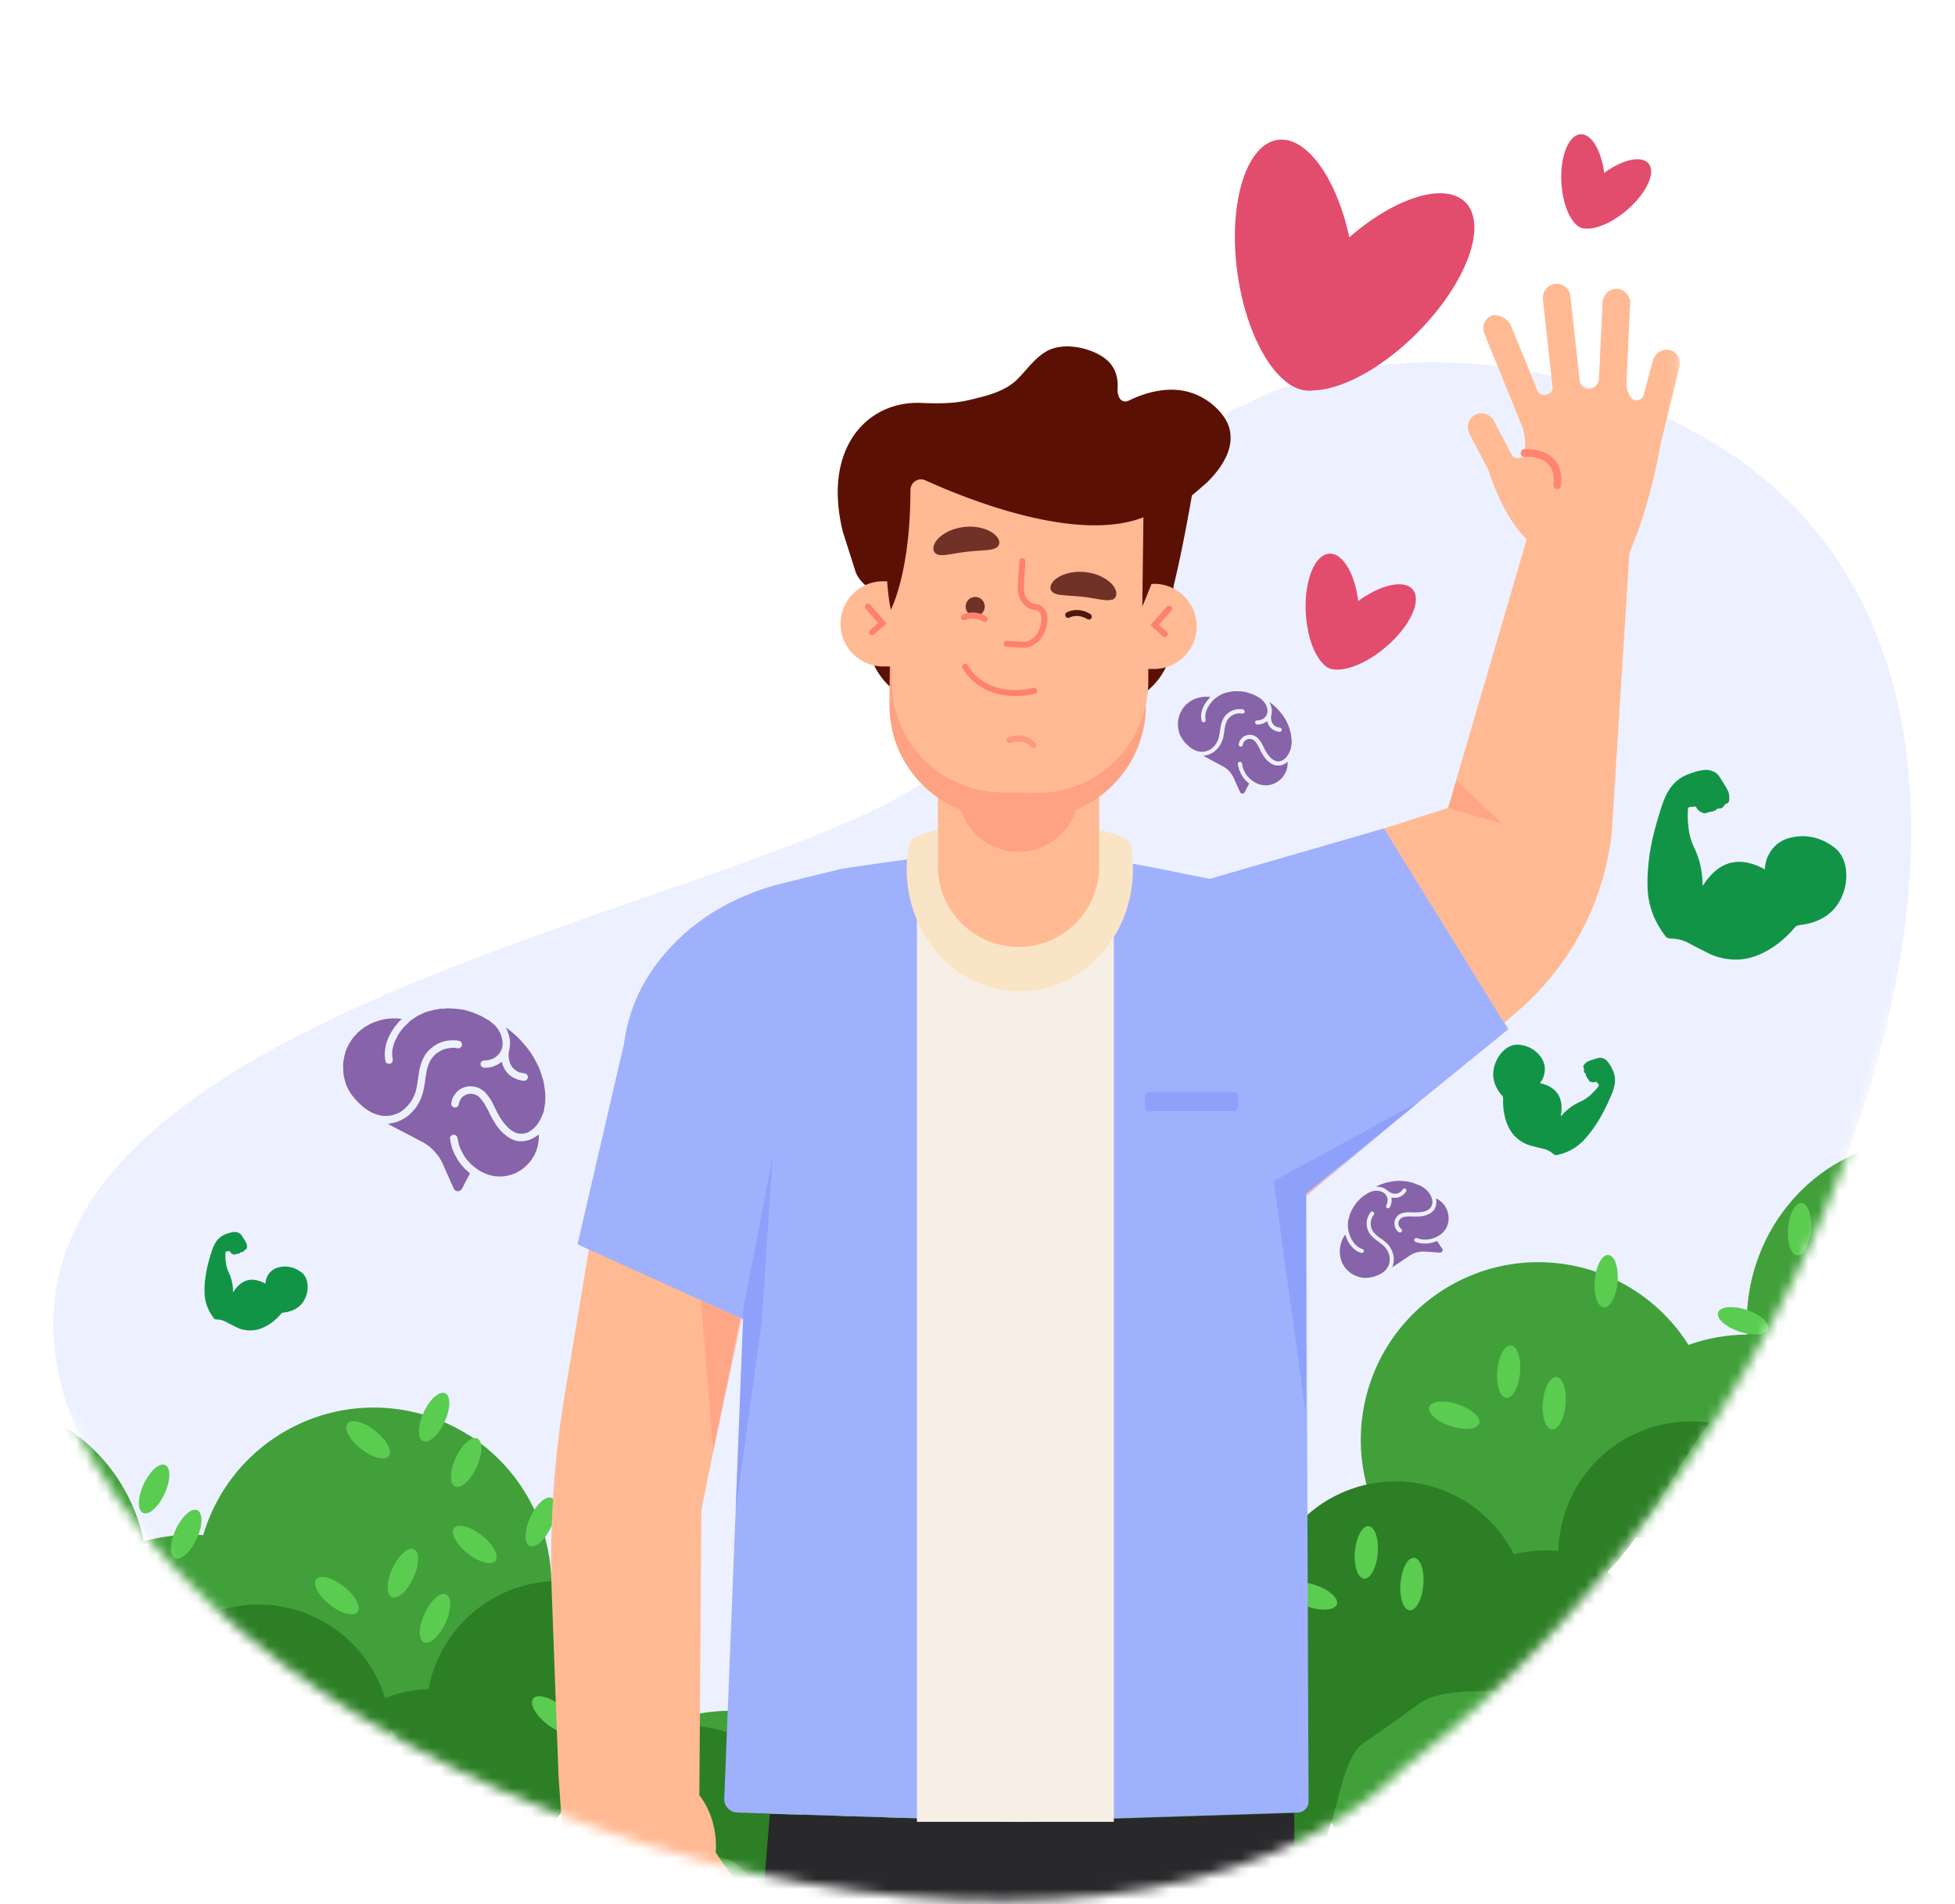 <svg fill="none" xmlns="http://www.w3.org/2000/svg" viewBox="0 0 193 188">
  <mask id="9kaChjq3r4yaa" style="mask-type:luminance" maskUnits="userSpaceOnUse" x="0" y="0" width="193" height="188">
    <path d="M192.15 81.19l-4.59-61L131.25 0 21.46 52.94.43 131.52l6.77 8.91c19.6 41.12 102.69 63.07 131.65 33.9 20.73-15.73 38.69-42.49 46.15-68.35l7.15-24.79z" fill="#fff"/>
  </mask>
  <g mask="url(#9kaChjq3r4yaa)">
    <path d="M123.31 39.78c-8.57 2.69-24.43 25.72-31.29 36.9C72.13 90.83-8.21 100.61 7.21 140.43c19.6 41.12 102.69 63.07 131.65 33.9 40.6-30.81 70.61-103.97 31.76-129.68-20.72-13.29-40.17-8.79-47.31-4.87z" fill="#EDF1FF"/>
    <path d="M56.91 177.8c3.84 1.43 6.17 7.9 10.07 9.12 6.99 2.18 15.61-1.12 22.7.37.15-2.98-.46-6.03-1.93-8.88-3.89-7.54-12.49-11.07-20.35-8.85-1.11.31-2.21.74-3.27 1.29-3.15 1.62-5.6 4.07-7.22 6.94v.01z" fill="#41A03A"/>
    <path d="M36.17 168.87c.1.05.19.1.29.14 2.49 1.22 5.01 2.4 7.55 3.52 4.24 1.89 8.55 3.64 12.9 5.26 3.84 1.43 7.72 2.76 11.62 3.98 1.07-3.94.78-8.26-1.13-12.21-.07-.14-.13-.28-.21-.42-2.7-5.24-7.67-8.54-13.09-9.32-3.49-.51-7.16.03-10.53 1.77a17.402 17.402 0 00-7.13 6.77c-.1.16-.19.33-.28.5l.01.01z" fill="#41A03A"/>
    <path d="M52.77 149.06c.41.89.75 1.8 1.02 2.71.4 1.43.61 2.89.64 4.33a17.3 17.3 0 01-.31 3.73c-.64 3.28-2.2 6.36-4.56 8.8-1.3 1.38-2.85 2.55-4.63 3.47-.3.15-.6.3-.91.43-.56-.25-1.11-.5-1.65-.76-1.31-.58-2.76 5.72-4.03 5.1-.68-.31-1.19-7.54-1.86-7.87l-.3-.15c-.11-.05-.22-.11-.32-.16-1.06-.52-1.92 4.97-2.96 4.43-1.17-.59-3.72-.28-4.88-.9-1.12-.61-1.03-8.15-2.14-8.78-2.18 4.41-.14-.08-.21-.11-.01 0-.02-.01-.03-.02-1.85-1.23-3.67-2.49-5.45-3.79.06-.03.14-.06.2-.08-.3-.2-.6-.42-.89-.63-.33-2.45-.12-4.92.56-7.24 1.31-4.44 4.36-8.36 8.8-10.65 4.14-2.13 8.73-2.46 12.88-1.27.72.2 1.44.47 2.12.77 1 .43 1.96.95 2.88 1.57.25.17.5.35.74.54 2.03 1.54 3.75 3.54 4.99 5.95.1.2.2.38.29.57l.01.01z" fill="#41A03A"/>
    <path d="M35.31 162.83c.69 1.81 1.06 3.67 1.14 5.52v.02c0 .22 0 .43.01.64l-.3-.15c-.11-.05-.22-.11-.32-.16-1.06-.52-2.11-1.05-3.15-1.59-1.17-.59-2.32-1.2-3.48-1.83-1.12-.61-2.24-1.21-3.34-1.83-.07-.03-.14-.08-.21-.11-.01 0-.02-.01-.03-.02-1.85-1.23-3.67-2.49-5.45-3.79.06-.03.14-.06.2-.08-.3-.2-3.4 1.92-3.69 1.7-1.67-1.18-.52-4.72-2.16-5.99-.91-.69-1.82-1.39-2.73-2.12.79-.34 1.59-.64 2.39-.86.97-.27 1.94-.46 2.92-.56.82-.08 1.65-.11 2.46-.08.17 0 .33.01.49.03 4.1.27 8.04 1.97 11.06 4.88.74.72 1.42 1.51 2.04 2.38.5.69.95 1.43 1.35 2.21.3.59.57 1.18.79 1.78l.01.01z" fill="#41A03A"/>
    <path d="M14.2 152.2c.2.99.32 1.98.34 2.97-.91-.69-1.82-1.39-2.73-2.12-.39-.3-.79-.63-1.18-.94-.51-.4-1.01-.81-1.51-1.22-.11-.09-.23-.18-.34-.27-.25-.14-4.68 3.68-4.93 3.48-.33-.26-8.32-7.98-8.54-8.26-4.24-3.55 3.57-3.77-.34-7.57 7.05-.83 14.19 2.7 17.63 9.38.76 1.47 1.29 3 1.6 4.54v.01z" fill="#41A03A"/>
    <path d="M71.59 183.48c2.96.78 5.48 7.65 8.47 8.27 5.35 1.1 11.18-4.22 16.55-3.64-.11-2.22-.79-4.44-2.09-6.45-3.44-5.31-10.08-7.3-15.75-5.07-.8.31-1.58.71-2.33 1.2a12.994 12.994 0 00-4.85 5.68v.01z" fill="#2D7F26"/>
    <path d="M55.55 178.39c.08.03.15.06.23.09 1.94.72 3.71 5.94 5.68 6.59 3.29 1.09 6.79-2.46 10.14-1.58 2.96.78 5.93 1.48 8.92 2.1.5-3-.03-6.19-1.74-8.98-.06-.1-.12-.2-.18-.29-2.39-3.69-6.32-5.77-10.4-5.96-2.63-.12-5.31.55-7.68 2.09a13.029 13.029 0 00-4.96 5.94h-.01z" fill="#2D7F26"/>
    <path d="M42.63 172.9c4.21 2.02 6.21 7.44 10.6 9.09.08.03 2.46-3.54 2.54-3.51 1.94.72 3.89 1.41 5.86 2.06.22-.12.43-.25.64-.39 3.5-2.27 5.56-5.93 5.91-9.79.26-2.82-.39-5.74-2.05-8.3-3.93-6.06-12.02-7.79-18.08-3.87-3.13 2.02-5.1 5.16-5.74 8.55-.38 2.02-.29 4.13.31 6.16h.01z" fill="#2D7F26"/>
    <path d="M35.26 169.11c1.1.6 2.2 1.19 3.32 1.77 1.34.69 1.04 4.93 2.4 5.59 4.21 2.02 10.17.28 14.57 1.93.08.03.15.06.23.09l-.06-.48c-.25-1.83-.9-3.64-1.97-5.29-2.59-4-6.99-6.11-11.42-5.96a13.01 13.01 0 00-7.06 2.37l-.01-.02z" fill="#2D7F26"/>
    <path d="M37.64 166.6a12.635 12.635 0 01.86 3.38c.04.22.06.46.06.69.01.07-1.47 6.84-1.47 6.91-1.12-.57-5.55-4.53-6.64-5.13-3.28-1.81-1.67-7.07-4.78-9.1-.01 0-3.5 2.86-3.52 2.85-1.85-1.23-.18-5.36-1.96-6.66.06-.03.14-.06.2-.08 5.15-2.2 11.19-.85 14.92 3.38.43.48.82 1 1.18 1.55.46.71.84 1.46 1.15 2.22v-.01z" fill="#2D7F26"/>
    <path d="M43.97 160.26c-.6 1.3-1.55 2.15-2.12 1.88-.57-.26-.54-1.53.07-2.84.6-1.3 1.55-2.15 2.12-1.88.57.26.54 1.53-.07 2.84zm-3.17-4.46c-.6 1.3-1.55 2.15-2.12 1.88-.57-.26-.54-1.53.07-2.84.61-1.31 1.55-2.15 2.12-1.88.57.26.54 1.53-.07 2.84zm-6.84.85c1.13.89 1.73 2.01 1.34 2.5-.39.49-1.62.17-2.74-.72-1.13-.89-1.73-2.01-1.34-2.5.39-.49 1.62-.17 2.74.72zm13.09-11.78c-.6 1.3-1.55 2.15-2.12 1.88-.57-.26-.54-1.53.07-2.84.6-1.3 1.55-2.15 2.12-1.88.57.26.54 1.53-.07 2.84zm-3.17-4.47c-.6 1.3-1.55 2.15-2.12 1.88-.57-.26-.54-1.53.07-2.84.61-1.31 1.55-2.15 2.12-1.88.57.26.54 1.53-.07 2.84zm-6.84.86c1.13.89 1.73 2.01 1.34 2.5-.39.49-1.62.17-2.74-.72-1.13-.89-1.73-2.01-1.34-2.5.39-.49 1.62-.17 2.74.72zm20.54 13.94c-.6 1.3-1.55 2.15-2.12 1.88-.57-.26-.54-1.53.07-2.84.6-1.3 1.55-2.15 2.12-1.88.57.26.54 1.53-.07 2.84zm-3.17-4.46c-.6 1.3-1.55 2.15-2.12 1.88-.57-.26-.54-1.53.07-2.84.6-1.3 1.55-2.15 2.12-1.88.57.26.54 1.53-.07 2.84zm-6.84.85c1.13.89 1.73 2.01 1.34 2.5-.39.49-1.62.17-2.74-.72-1.13-.89-1.73-2.01-1.34-2.5.39-.49 1.62-.17 2.74.72zm17.81 20.44c-.6 1.3-1.55 2.15-2.12 1.88-.57-.26-.54-1.53.07-2.84.6-1.3 1.55-2.15 2.12-1.88.57.26.54 1.53-.07 2.84zm-3.16-4.46c-.6 1.3-1.55 2.15-2.12 1.88-.57-.26-.54-1.53.07-2.84.6-1.3 1.55-2.15 2.12-1.88.57.26.54 1.53-.07 2.84zm-6.84.85c1.13.89 1.73 2.01 1.34 2.5-.39.49-1.62.17-2.74-.72-1.13-.89-1.73-2.01-1.34-2.5.39-.49 1.62-.17 2.74.72zm-35.97-16.47c-.6 1.3-1.55 2.15-2.12 1.88-.57-.26-.54-1.53.07-2.84.61-1.31 1.55-2.15 2.12-1.88.57.26.54 1.53-.07 2.84zm-3.17-4.46c-.6 1.3-1.55 2.15-2.12 1.88-.57-.26-.54-1.53.07-2.84.6-1.3 1.55-2.15 2.12-1.88.57.26.54 1.53-.07 2.84zm-5.5 3.34c-.3.38-1.1.28-1.97-.21a6.39 6.39 0 01-.77-.51c-.33-.26-.61-.53-.83-.81-.57-.67-.8-1.34-.52-1.69.39-.49 1.62-.17 2.75.72 1.12.89 1.73 2.01 1.34 2.5zm77.73 31.19c-.6 1.3-1.55 2.15-2.12 1.88-.57-.26-.54-1.53.07-2.84.61-1.31 1.55-2.15 2.12-1.88.57.26.54 1.53-.07 2.84zm-3.17-4.46c-.6 1.3-1.55 2.15-2.12 1.88-.57-.26-.54-1.53.07-2.84.61-1.31 1.55-2.15 2.12-1.88.57.26.54 1.53-.07 2.84zm-6.84.85c1.13.89 1.73 2.01 1.34 2.5-.39.49-1.62.17-2.74-.72s-1.73-2.01-1.34-2.5c.39-.49 1.62-.17 2.74.72z" fill="#5ACC50"/>
    <path d="M138.47 168.12c-3.3 2.43-6.66 4.77-10.08 7.02-6.12 4.02-12.41 7.73-18.81 11.12-.96-2.82-1.21-5.93-.59-9.06 1.66-8.32 8.96-14.08 17.13-14.1 1.15 0 2.32.11 3.5.34 3.47.69 6.5 2.37 8.85 4.69v-.01z" fill="#41A03A"/>
    <path d="M155.96 153.84c-.08.07-.16.15-.24.22-2.06 1.86 2.2 10.81.07 12.59-3.56 2.98-5.58 7.29-9.32 10.04-3.3 2.43-10.65 2.77-14.06 5.02-2.11-3.49-7.03-14.3-6.28-18.62.03-.15.05-.3.08-.46 1.15-5.78 5.03-10.32 10.02-12.56a17.43 17.43 0 0110.61-1.2c3.41.68 6.39 2.31 8.72 4.55.14.13.27.27.41.41l-.01.01z" fill="#41A03A"/>
    <path d="M169.34 140.61c-4.25 4.59-8.72 9-13.38 13.23-.08.07-.16.15-.24.22-2.06 1.86-4.16 3.68-6.29 5.46-.33-.05-.66-.1-.99-.17-5.49-1.1-9.86-4.64-12.21-9.28a17.492 17.492 0 01-1.55-11.35c1.9-9.5 11.13-15.66 20.63-13.76 4.9.98 8.91 3.91 11.38 7.82 1.47 2.33 2.4 5.01 2.65 7.83z" fill="#41A03A"/>
    <path d="M176.66 132.25c-1.07 1.29 2.34 6.19 1.24 7.46-1.33 1.53-4.12 8.19-5.49 9.68-4.25 4.59-11.79.23-16.45 4.45-.08.07-.16.15-.24.22-.06-.21-.11-.41-.16-.63-.59-2.41-.67-4.98-.15-7.57 1.25-6.26 5.69-11.07 11.29-13.08 1.84-.66 3.79-1.01 5.81-1.02 1.16 0 2.35.1 3.53.34.21.04.43.09.63.14l-.01.01z" fill="#41A03A"/>
    <path d="M190.44 112.58c.27 9.9-6.3 16.65-11.42 22.85-1.07 1.29-4.51-.61-5.62.66-.48-1.38-.78-2.84-.9-4.33-.12-1.57-.03-3.18.29-4.81 1.72-8.59 9.17-14.74 17.65-14.37z" fill="#41A03A"/>
    <path d="M125.92 177.63c-2.63 1.56-1.1 9.27-3.8 10.69-4.84 2.53-13.05 4.84-18.05 6.88-.5-2.17-1.39-10.72-.7-13 1.85-6.05 7.69-9.79 13.75-9.2.86.08 1.72.25 2.57.51 2.53.77 4.65 2.24 6.22 4.13l.01-.01z" fill="#2D7F26"/>
    <path d="M139.95 168.31c-.07.05-.13.1-.2.14a178.48 178.48 0 01-5.07 3.59c-2.86 1.95-2.57 10.14-5.55 11.91-2.63 1.56-7.86 3.37-10.56 4.79-1.31-2.75-2.33-12.61-1.45-15.76.03-.11.06-.22.1-.33 1.28-4.2 4.49-7.29 8.36-8.59 2.49-.84 5.26-.93 7.96-.11 2.48.76 4.57 2.18 6.13 4.02l.27.33.01.01z" fill="#2D7F26"/>
    <path d="M150.85 159.48c-3.49 3.09-7.13 6.04-10.91 8.83-.07.05-.13.1-.2.14a178.48 178.48 0 01-5.07 3.59c-.24-.06-.48-.12-.72-.2a13.06 13.06 0 01-8.69-16.32c2.11-6.91 9.42-10.8 16.32-8.69a13.07 13.07 0 017.87 6.64c.92 1.84 1.41 3.89 1.39 6l.01.01z" fill="#2D7F26"/>
    <path d="M161.18 157.03c-.89.88-3.32.81-4.23 1.67-1.1 1.03.08 5.73-1.05 6.73-3.49 3.09-12.17.08-15.94 2.87-.07.05-.13.1-.2.14-.03-.16-.05-.32-.08-.48a13.062 13.062 0 0114.17-14.83c.86.08 1.73.25 2.6.51.15.05 4.58 3.32 4.73 3.37v.02z" fill="#2D7F26"/>
    <path d="M168.76 140.47c-3.62 4.67-6.04 10.75-10.3 14.97-.89.88-3.35.12-4.26.98-.25-1.06-.37-2.16-.35-3.28.02-1.17.21-2.36.57-3.54 1.91-6.25 8.07-10.03 14.34-9.13z" fill="#2D7F26"/>
    <path d="M140.51 156.49c-.12 1.43-.73 2.55-1.35 2.49-.62-.06-1.03-1.26-.9-2.69s.73-2.55 1.35-2.49c.62.06 1.03 1.26.9 2.69zm-4.5-3.12c-.12 1.43-.73 2.55-1.35 2.49-.62-.06-1.03-1.26-.9-2.69s.73-2.55 1.35-2.49c.62.06 1.03 1.26.9 2.69zm-6.14 3.13c1.36.45 2.31 1.3 2.11 1.89-.2.59-1.46.71-2.83.25-1.36-.45-2.31-1.3-2.11-1.89.2-.59 1.46-.71 2.83-.25zm24.69-17.86c-.12 1.43-.73 2.55-1.35 2.49-.62-.06-1.03-1.26-.9-2.69s.73-2.55 1.35-2.49c.62.06 1.03 1.26.9 2.69zm-4.5-3.12c-.12 1.43-.73 2.55-1.35 2.49-.62-.06-1.03-1.26-.9-2.69s.73-2.55 1.35-2.49c.62.06 1.03 1.26.9 2.69zm9.624-8.929c.125-1.431-.278-2.634-.9-2.689-.622-.054-1.227 1.062-1.351 2.492-.125 1.431.278 2.635.9 2.689.621.054 1.227-1.062 1.351-2.492zm19.086-5.141c-.12 1.43-.73 2.55-1.35 2.49-.62-.06-1.03-1.26-.9-2.69s.73-2.55 1.35-2.49c.62.06 1.03 1.26.9 2.69zm-34.85 17.2c1.36.45 2.31 1.3 2.11 1.89-.2.59-1.46.71-2.83.25-1.36-.45-2.31-1.3-2.11-1.89.2-.59 1.46-.71 2.83-.25zm28.52-9.32c1.36.45 2.31 1.3 2.11 1.89-.2.59-1.46.71-2.83.25-1.36-.45-2.31-1.3-2.11-1.89.2-.59 1.46-.71 2.83-.25zm-59.96 46.52c-.12 1.43-.73 2.55-1.35 2.49-.62-.06-1.03-1.26-.9-2.69s.73-2.55 1.35-2.49c.62.06 1.03 1.26.9 2.69zm7.08-10.97c-.12 1.43-.73 2.55-1.35 2.49-.62-.06-1.03-1.26-.9-2.69s.73-2.55 1.35-2.49c.62.06 1.03 1.26.9 2.69zm-6.14 3.13c1.36.45 2.31 1.3 2.11 1.89-.2.59-1.46.71-2.83.25-1.36-.45-2.31-1.3-2.11-1.89.2-.59 1.46-.71 2.83-.25z" fill="#5ACC50"/>
    <mask id="9kaChjq3r4yab" style="mask-type:luminance" maskUnits="userSpaceOnUse" x="50" y="25" width="116" height="285">
      <path d="M165.88 25.05H50.39v284.1h115.49V25.05z" fill="#fff"/>
    </mask>
    <g mask="url(#9kaChjq3r4yab)">
      <path d="M100.77 179.84v.03h-.44l-.16-.01h-.27v-.02l-23.9-.76-8.45 103.08c-.06.89.72 1.68 1.75 1.77l17.41 1.45c1.01.08 1.89-.53 2.01-1.4l12.63-93.4 4.26 96.05c.04.89.87 1.6 1.89 1.6l19.49-.03c1.03 0 1.87-.73 1.89-1.65L127.76 179l-26.88.86h-.1v-.02h-.01z" fill="#29292C"/>
      <path d="M74.48 188.21c-1.22-1.81-2.65-3.48-3.83-5.33 0 0 .39-3.04-1.61-5.64l.2-28.17 3.94-19.39-14.53-9.41-2.9 17.42a99.28 99.28 0 00-1.27 19.86l.66 17.76.59 8.79s3.64 20.42 11.4 16.5c0 0 3.01-.7 2.61-2.4-2.43-10.27-2.05-12.4-2.05-12.4-.02.43 1.03 1.55 1.29 1.9.49.65 1.02 1.26 1.67 1.75 1.1.84 2.63 1.02 3.72.01.19-.17.36-.39.36-.65 0-.23-.13-.43-.26-.62v.02h.01z" fill="#FFBA94"/>
      <path opacity=".37" d="M69.2 128.4l1.21 14.9 2.83-13.08-4.04-1.82z" fill="#FF8571"/>
      <path d="M132.81 114.7l16.1-13.09-.38-.62-11.87-19.21-17.24 4.99c-4.73-.98-12.61-2.53-14.81-2.53h-8.54c-3.2 0-13.05 1.55-13.05 1.55l-5.69 1.4c-3.39.83-6.61 2.34-9.29 4.58-3.43 2.88-5.85 6.67-6.44 11.29l-4.59 19.8 16.36 7.4-1.87 47.32c-.03.73.54 1.35 1.28 1.37l.52.02 26.6.85v.03h.87v-.03h.1l26.88-.86h.38c.6-.03 1.07-.54 1.05-1.14l-.23-59.77 1.56-1.5 2.3-1.87v.02z" fill="#9FB1FD"/>
      <path opacity=".53" d="M73.39 129.17l2.88-14.92-1.08 16.34-2.57 18.52.77-19.94zm48.44-21.36h-8.39c-.23 0-.41.18-.41.41v1.07c0 .23.18.41.41.41h8.39c.23 0 .41-.18.41-.41v-1.07c0-.23-.18-.41-.41-.41zm18.3.94l-14.4 7.85 3.16 22.85.06-21.38 11.18-9.32z" fill="#7E91F8"/>
      <path d="M109.96 85.79H90.52v94.08h19.44V85.79z" fill="#F7EEE6"/>
      <path d="M89.51 85.79c0 6.68 5 12.09 11.17 12.09s11.17-5.41 11.17-12.09c0-.8-.07-1.59-.21-2.35-.5-2.75-21.38-2.86-21.9-.09-.15.79-.23 1.6-.23 2.44z" fill="#F9E5C5"/>
      <path d="M164.73 34.54c-.7-.12-1.37.38-1.56 1.07l-.91 3.39c-.16.59-.94.72-1.28.21-.29-.43-.43-.94-.41-1.46l.36-7.8c.04-.8-.62-1.47-1.44-1.43-.71.04-1.26.66-1.29 1.38l-.35 7.51c-.03.56-.5.99-1.06.97a.881.881 0 01-.84-.79l-.92-8.36c-.09-.8-.84-1.36-1.65-1.18-.7.15-1.14.85-1.06 1.56l.95 8.59c.04.36-.2.68-.56.74l-.21.04a.66.66 0 01-.72-.4l-2.6-6.39c-.29-.71-1.14-1.18-1.9-1.05-.7.28-1.03 1.08-.75 1.78 0 0 3.73 9.17 3.75 9.2.23.76.4 1.71.2 2.6-.14.61-.97.7-1.26.15-.69-1.32-1.75-3.33-1.75-3.33a1.37 1.37 0 00-1.97-.5c-.6.39-.75 1.21-.41 1.84l1.84 3.49s1.33 4.54 3.79 6.87l-2.39 8.17-5.38 18.36-6.32 2.02L148.5 101l1.46-1.28a27.174 27.174 0 009.16-17.55l1.74-27.61c.83-1.9 2.18-5.56 3.11-10.89l1.83-7.45a1.36 1.36 0 00-1.1-1.7l.03.02zm-35.78 83.53l3.86-3.37-3.92 3.19.06.18z" fill="#FFBA94"/>
      <path opacity=".37" d="M142.97 79.78l5.38 1.58-4.57-4.33-.81 2.75z" fill="#FF8571"/>
      <path d="M153.73 48.27h-.04a.375.375 0 01-.33-.42c.1-.88-.07-1.56-.51-2.02-.82-.85-2.31-.74-2.32-.74a.365.365 0 01-.4-.34c-.02-.21.14-.39.34-.4.08 0 1.86-.14 2.92.97.61.63.85 1.51.71 2.63a.37.37 0 01-.37.33v-.01z" fill="#FF8571"/>
      <path d="M121.42 42.5c-.18-.83-.68-1.57-1.3-2.18-.81-.8-1.85-1.4-2.97-1.67-1.92-.46-3.96.05-5.67.88-.88.43-1.19-.52-1.15-1.15.09-1.31-.36-2.47-1.56-3.21-1.5-.93-3.89-1.38-5.47-.48-1.16.67-1.92 1.81-2.84 2.73-1.28 1.29-3.2 1.7-4.95 2.11-1.48.34-3.12.31-4.64.25-5.22-.19-9.71 4.42-7.66 12.74l1.22 3.82v.04c.24.64.68 1.18 1.23 1.58l-.05 4.64a6.97 6.97 0 006.9 7.04l16.25.16c3.85.04 7-3.05 7.04-6.9l.05-5c.92-3.73 1.82-9 1.82-9 .01.02 1.47-1.24 1.55-1.33.76-.76 1.46-1.64 1.89-2.63.33-.77.48-1.62.3-2.44h.01z" fill="#5A1103"/>
      <path d="M113.98 57.65h-.3l-.91 2.25.11-8.83c-6.62 2.6-17.57-1.85-21.53-3.65-.69-.31-1.47.2-1.47.96 0 8.24-1.94 11.82-1.94 11.82-.17-.86-.29-1.81-.36-2.81h-.35c-2.32-.03-4.22 1.84-4.25 4.16a4.215 4.215 0 004.16 4.25h.71l-.04 3.71c-.04 3.82 1.86 7.21 4.78 9.24v6.78c0 4.4 3.56 7.96 7.96 7.96s7.96-3.56 7.96-7.96v-6.89c2.76-2 4.57-5.22 4.61-8.88v-.18c.15-.7.23-1.42.24-2.16v-1.37h.53c2.32.02 4.22-1.84 4.25-4.16a4.215 4.215 0 00-4.16-4.25v.01z" fill="#FFBA94"/>
      <path d="M86.08 62.72c-.08 0-.17-.03-.22-.1-.11-.12-.09-.31.03-.42l.79-.69-1.21-1.41c-.11-.12-.09-.31.03-.42.12-.11.31-.09.42.03l1.6 1.86-1.24 1.07a.28.28 0 01-.19.07h-.01v.01zm28.91.18a.27.27 0 01-.2-.08l-1.22-1.1 1.63-1.83a.3.3 0 01.42-.02c.12.11.13.3.02.42l-1.24 1.39.78.7c.12.11.13.3.02.42-.06.07-.14.1-.22.1h.01z" fill="#FF806D"/>
      <path opacity=".57" d="M102.02 73.84a.31.31 0 01-.22-.09c-.84-.9-1.99-.41-2.03-.39-.15.06-.32 0-.39-.15s0-.32.15-.39c.54-.24 1.81-.45 2.71.53a.3.3 0 01-.22.5v-.01z" fill="#FF806D"/>
      <path d="M92.57 54.75c.42.13.93.02 1.44-.06.5-.09 1.01-.17 1.46-.22.44-.05.96-.09 1.47-.12.51-.04 1.03-.05 1.41-.27.36-.21.47-.7-.05-1.22-.49-.51-1.66-1-3.13-.83-1.47.17-2.5.91-2.84 1.52-.37.63-.15 1.08.25 1.2h-.01zm17.2 4.45c-.42.13-.93.02-1.44-.06-.5-.09-1.01-.17-1.45-.22-.44-.05-.96-.09-1.47-.12-.51-.04-1.03-.05-1.41-.27-.36-.21-.46-.7.06-1.22.49-.51 1.67-.99 3.14-.82 1.47.18 2.49.92 2.83 1.53.37.63.14 1.08-.26 1.2v-.02z" fill="#703127"/>
      <path d="M100.2 68.71c-3.79 0-5.17-2.75-5.19-2.78-.07-.15 0-.32.14-.39.15-.07.32-.01.4.14.07.13 1.68 3.29 6.49 2.24.16-.03.32.07.35.23.03.16-.07.32-.23.35-.72.16-1.37.22-1.96.22v-.01z" fill="#FF806D"/>
      <path d="M97.15 59.54a.942.942 0 01-.54 1.22c-.48.18-1.04-.06-1.22-.54-.18-.48.06-1.04.54-1.22a.942.942 0 011.22.54z" fill="#703127"/>
      <path d="M97.19 61.4c-.05 0-.11 0-.15-.04-.94-.57-1.7-.17-1.73-.15-.14.08-.32.03-.4-.11a.294.294 0 01.11-.4c.04-.02 1.08-.6 2.33.16.14.09.18.27.1.41-.06.09-.15.14-.25.14l-.01-.01z" fill="#FF806D"/>
      <path d="M107.48 61.16s-.11-.01-.15-.04c-.94-.57-1.7-.17-1.73-.15-.14.08-.32.03-.4-.11a.294.294 0 01.11-.4c.04-.02 1.08-.6 2.33.16.14.09.18.27.1.41-.06.09-.15.14-.25.14h-.01v-.01z" fill="#4E180C"/>
      <path d="M101.04 63.95h-.12l-1.54-.09c-.16 0-.29-.15-.28-.31.01-.16.16-.3.31-.28l1.54.09c.45.03.88-.17 1.23-.54.36-.39.58-.94.62-1.53v-.17c.04-.46-.22-.86-.57-.88-.51-.03-.98-.3-1.31-.76-.32-.44-.47-1.01-.44-1.6l.16-2.49c.01-.16.17-.29.31-.28a.3.3 0 01.28.31l-.16 2.49c-.03.45.09.88.33 1.21.22.31.53.5.86.52.67.04 1.18.71 1.13 1.5v.17c-.05.73-.33 1.4-.78 1.9-.44.48-1 .74-1.58.74h.01z" fill="#FF806D"/>
      <path opacity=".46" d="M102.3 78.27l-3.4-.03c-6.05-.06-10.91-5.01-10.85-11.06v-1.37h-.2l-.04 3.71c-.05 4.74 2.89 8.81 7.06 10.45.77 2.38 2.99 4.11 5.62 4.13 2.69.03 4.98-1.73 5.76-4.16a11.13 11.13 0 006.87-10.16v-.18c-1.05 5-5.52 8.73-10.83 8.68h.01v-.01z" fill="#FF8571"/>
    </g>
    <path d="M53.84 108.23c0 .21-.01.43-.02.64-.05.29-.09.58-.14.87-.1.26-.2.52-.33.77-.14.26-.29.5-.49.72-.21.23-.45.41-.72.56-.07.03-.15.05-.22.08-.31.08-.62.09-.93 0-.28-.1-.51-.27-.74-.45-.21-.21-.41-.43-.59-.66-.1-.14-.19-.28-.29-.43-.08-.13-.15-.26-.23-.39-.15-.31-.31-.62-.46-.92V109c-.15-.3-.32-.59-.54-.85-.17-.24-.37-.44-.63-.59-.24-.18-.51-.25-.8-.29-.35-.06-.69-.01-1.01.14-.03 0-.06.01-.08.03-.29.13-.52.31-.69.58-.19.22-.3.47-.35.76-.05.18-.06.36.12.49.19.14.44.09.56-.14.06-.29.16-.56.35-.79.05-.04.09-.08.14-.11.47-.33.95-.3 1.43-.03.06.06.13.11.19.17.14.18.28.36.42.53.15.28.31.56.46.84 0 .02 0 .04.02.05.14.3.28.6.47.88.31.54.68 1.03 1.18 1.41.23.18.46.35.75.44.28.14.59.18.9.15.09.01.18 0 .26-.03.51-.07.95-.31 1.35-.64 0 .13.01.24.02.34-.04.43-.1.85-.25 1.25-.06.16-.13.31-.2.47-.11.17-.22.35-.34.52l-.13.17c-.2.22-.41.42-.63.61-.26.2-.56.35-.85.52h-.07c-.64.26-1.29.33-1.97.23-.28-.05-.55-.13-.82-.23a4.99 4.99 0 01-.76-.4c-.23-.16-.45-.34-.67-.53-.15-.17-.32-.32-.46-.51-.05-.06-.08-.15-.16-.17 0 0 0-.05-.01-.07-.19-.28-.33-.57-.47-.88-.04-.12-.08-.23-.12-.35-.04-.21-.08-.42-.13-.63-.01-.06-.03-.13-.09-.17-.13-.15-.27-.18-.43-.1-.19.09-.25.23-.19.47.02.19.06.38.12.56.04.21.11.41.21.6.05.16.12.32.22.46.14.29.31.56.52.8.04.07.09.13.15.18.13.17.28.33.46.46.05.07.12.12.19.17.07.04.08.09.04.16-.07.12-.13.26-.2.38-.15.25-.28.5-.4.77-.04.07-.08.13-.11.2-.11.25-.3.36-.57.32a.587.587 0 01-.33-.36c-.06-.15-.13-.29-.2-.43-.07-.16-.14-.31-.21-.47-.06-.17-.14-.34-.22-.5-.13-.29-.25-.58-.38-.87-.15-.34-.33-.67-.58-.96-.36-.49-.81-.88-1.33-1.19-.25-.13-.49-.26-.74-.39s-.49-.26-.74-.39c-.26-.13-.51-.27-.77-.4-.25-.13-.49-.26-.74-.39l-.56-.29c.66-.09 1.27-.27 1.8-.66.17-.1.31-.22.44-.36.1-.08.19-.17.27-.28.2-.2.36-.44.5-.68.15-.25.28-.51.35-.79.1-.25.17-.5.2-.77 0-.02.01-.04.02-.06.06-.29.11-.58.13-.88.05-.3.11-.6.16-.89.08-.27.16-.54.29-.79.13-.26.32-.49.53-.7.26-.2.53-.38.84-.5h.02c.35-.11.71-.16 1.08-.15.16.02.32.1.49 0 .17-.09.24-.22.2-.4-.04-.19-.16-.28-.38-.3-.02 0-.04-.02-.06-.02-1.11-.12-2.07.2-2.85 1-.2.21-.37.43-.48.69-.15.25-.25.52-.32.81-.09.28-.15.56-.17.85-.04.15-.06.3-.07.45-.04.15-.06.3-.06.45-.07.29-.11.59-.2.87-.08.27-.22.51-.34.76-.15.22-.31.44-.49.64-.19.18-.39.35-.6.5l-.15.09c-.1.04-.19.09-.29.13-.53.22-1.08.25-1.64.15-.27-.07-.54-.16-.8-.28-.26-.14-.5-.29-.74-.46-.21-.19-.42-.39-.64-.58-.09-.12-.2-.24-.31-.34-.1-.12-.19-.25-.29-.37-.19-.27-.35-.55-.49-.85-.02-.04-.03-.08-.05-.12-.11-.35-.2-.7-.27-1.06V106c-.03-.33-.04-.67-.03-1 .06-.57.19-1.13.43-1.65.12-.25.27-.49.42-.72.06-.08.12-.17.19-.25l.39-.42c.23-.21.47-.4.72-.57.17-.12.38-.19.54-.33.13 0 .23-.09.34-.13.28-.1.56-.18.84-.26.13-.02.26-.05.38-.07.2-.02.39-.04.59-.05h.17c.25 0 .51 0 .76.06-.02.02-.03.04-.05.06-.16.14-.31.29-.43.47-.2.21-.35.44-.49.68-.15.24-.28.48-.38.74-.12.29-.22.58-.25.89-.03.06-.03.12-.03.19-.04.23-.05.46-.02.69 0 .15.02.3.06.45.03.13.11.21.25.23.25.07.43-.06.46-.33.01-.15-.03-.29-.05-.44v-.48c.06-.29.12-.58.22-.86.12-.25.25-.5.37-.74.15-.25.34-.47.52-.71.21-.2.41-.41.62-.61.03-.03.07-.06.1-.09.23-.16.46-.31.7-.47.22-.1.44-.21.66-.31.1-.04.21-.07.31-.11l.83-.2c.15 0 .29-.04.43-.08.19.04.38 0 .57-.02.62-.01 1.23.05 1.84.16.27.08.54.16.81.25.27.11.53.23.8.34l.72.41c.25.17.47.36.68.56.1.12.2.25.29.37.08.14.15.28.23.43.09.24.15.48.19.74.02.3 0 .59-.13.87-.12.26-.3.48-.53.66-.27.18-.56.29-.88.34-.1 0-.2 0-.3.01-.18.03-.31.14-.33.3-.02.18.05.3.23.38.06.05.13.04.21.04.62 0 1.16-.21 1.65-.59.05.14.07.29.14.41.02.04.03.09.05.13.26.52.63.91 1.18 1.12.16.09.33.14.51.16.09.04.18.04.27.05.23.02.4-.11.43-.32a.383.383 0 00-.34-.41c-.16-.02-.32-.06-.48-.09-.28-.11-.51-.29-.71-.51-.06-.09-.11-.18-.17-.27-.11-.26-.18-.53-.2-.81v-.28c.05-.29.13-.57.13-.86.03-.28 0-.55-.08-.82 0-.07-.02-.13-.05-.19-.05-.23-.16-.45-.28-.68.23.11.38.29.57.4l.6.54c.44.45.85.92 1.22 1.43.39.57.72 1.18.99 1.82 0 .03 0 .06.03.09.1.33.21.67.31 1 0 .05 0 .09.03.13.05.34.1.67.14 1.01 0 .11.01.23.02.34v.01zm86.31 8.79c.1.06.2.12.3.17l.38.29c.1.11.2.23.28.35.09.13.17.27.22.42.06.16.08.32.08.49 0 .04-.01.08-.02.13a.9.9 0 01-.24.45c-.12.11-.26.18-.4.24-.15.05-.31.09-.47.11-.09 0-.18.02-.28.03h-.25c-.19 0-.37 0-.56-.01h-.01c-.18 0-.37 0-.55.04-.16.02-.31.07-.44.15-.15.07-.25.18-.34.31-.12.15-.18.33-.19.52 0 .02-.01.03 0 .05-.01.17.02.33.1.48.06.15.15.27.27.36.08.07.16.12.26.07.12-.06.15-.19.08-.3a.958.958 0 01-.29-.37c0-.03-.01-.06-.02-.1-.04-.31.1-.53.35-.69.04-.02.09-.03.13-.05l.36-.06h.55c.18.01.36.02.54 0 .34 0 .67-.06.98-.2.15-.06.29-.13.4-.25.14-.1.24-.23.3-.39.03-.04.04-.08.05-.13.1-.26.1-.53.04-.81.06.03.12.05.17.08.2.13.38.26.54.44.06.07.12.14.17.21.05.1.11.2.16.29l.05.11c.05.15.1.3.13.46.03.18.02.36.03.54 0 0-.01.03-.01.04-.04.37-.17.7-.39 1-.1.12-.2.23-.32.33s-.25.19-.39.26-.28.13-.42.18c-.12.03-.24.07-.36.09-.04 0-.09 0-.12.03 0 0-.03-.01-.04-.01-.18.02-.36.01-.54 0l-.2-.03c-.11-.03-.22-.07-.33-.1-.03 0-.07-.02-.11 0-.11.02-.16.08-.16.18 0 .11.05.18.18.21.1.04.2.07.3.08.11.03.22.05.34.05.09.02.18.02.27.01.17 0 .35 0 .51-.05.04 0 .09 0 .12-.03.12-.02.23-.05.33-.1.05 0 .09-.03.13-.05.04-.02.06-.02.09.02.04.07.09.13.13.19.08.13.17.26.26.39.02.04.04.07.07.1.09.12.1.24 0 .36-.08.06-.16.08-.26.07-.09-.01-.17-.01-.26-.02-.09 0-.18-.01-.28-.02-.1-.01-.2-.02-.3-.02-.17-.01-.34-.03-.52-.04-.2-.01-.4-.01-.6.03-.33.04-.63.16-.91.33l-.37.25-.37.25c-.13.09-.26.18-.39.26l-.37.25-.28.19c.13-.34.19-.68.14-1.03 0-.1-.02-.2-.06-.3a.664.664 0 00-.06-.2c-.05-.15-.12-.28-.2-.41-.08-.14-.17-.26-.29-.37-.09-.11-.2-.21-.32-.29l-.02-.02c-.12-.1-.25-.2-.39-.28-.13-.1-.26-.2-.39-.31-.11-.11-.22-.21-.3-.34-.09-.13-.15-.28-.2-.43-.03-.17-.04-.35-.02-.53v-.01c.03-.2.1-.38.2-.55.05-.07.13-.13.13-.23 0-.11-.04-.17-.14-.2s-.18 0-.24.1c0 0-.02.01-.02.02-.34.5-.43 1.04-.25 1.62.05.15.11.29.21.41.08.14.19.26.31.36.11.11.23.21.36.3.06.06.13.11.2.15.06.06.13.1.2.15.12.11.25.2.37.32.11.11.19.24.28.36.07.13.13.26.18.4.04.14.07.27.08.42v.1c0 .06 0 .12-.01.17-.03.31-.16.58-.35.82-.1.11-.21.22-.34.31-.13.09-.27.17-.41.24-.15.05-.29.1-.44.16-.08.01-.16.03-.24.06-.08.01-.17.03-.25.04-.18.02-.35.03-.53.02h-.07c-.2-.03-.39-.08-.58-.14 0 0-.02-.02-.03-.01-.17-.07-.33-.15-.49-.24-.26-.17-.49-.38-.68-.63-.09-.12-.16-.25-.24-.38-.02-.05-.05-.1-.07-.15-.03-.1-.07-.2-.1-.3-.04-.16-.07-.32-.09-.49-.01-.11 0-.23-.02-.34.03-.06.02-.13.02-.2.02-.16.05-.31.09-.47l.06-.2.12-.3c.01-.03.03-.05.04-.08.07-.12.13-.24.22-.35 0 .01 0 .03.01.04.03.11.06.22.12.32.05.15.12.28.2.41.07.13.16.26.26.37.11.13.22.25.36.35.02.03.05.05.08.06.1.08.21.14.33.18.07.04.15.07.23.09.07.02.13 0 .18-.06.1-.1.08-.22-.04-.3-.07-.04-.15-.06-.22-.09-.08-.04-.15-.08-.23-.13-.13-.1-.25-.21-.36-.32-.09-.12-.17-.25-.26-.37-.08-.14-.14-.28-.21-.43-.04-.15-.09-.3-.13-.45 0-.02-.01-.05-.02-.07-.02-.15-.03-.3-.05-.45 0-.13.01-.26.02-.4 0-.06.02-.12.03-.18l.12-.45c.04-.07.05-.15.07-.23.07-.08.09-.18.14-.28.15-.3.34-.58.55-.84.11-.11.22-.22.32-.33.12-.1.25-.2.37-.29l.38-.24c.14-.08.29-.13.44-.18.08-.02.17-.03.25-.05h.26c.14.02.27.05.4.1.15.07.28.15.39.28.09.13.15.27.18.42.02.17 0 .34-.06.51-.02.05-.05.1-.07.15-.03.09-.01.18.06.23.08.06.16.05.24 0 .04-.02.06-.05.07-.09.15-.3.2-.61.14-.94.08.01.16.04.23.04h.07c.31 0 .6-.07.84-.28.08-.06.15-.12.21-.2.04-.03.06-.08.09-.12a.2.2 0 00-.05-.29c-.09-.06-.21-.04-.28.06-.05.07-.11.14-.17.21-.12.1-.27.17-.42.21-.06 0-.11 0-.17.01-.15-.01-.3-.05-.44-.11-.04-.03-.09-.05-.13-.08-.13-.09-.24-.21-.38-.28a1.28 1.28 0 00-.42-.17c-.03-.02-.07-.02-.1-.02-.13-.03-.25-.04-.4-.04.11-.08.23-.11.34-.17.14-.05.28-.1.41-.15.33-.1.66-.17 1-.22.37-.04.75-.04 1.12 0 .02 0 .03.01.05 0 .19.04.37.07.56.11.02.01.05.02.07.02.17.06.35.13.52.19.06.03.11.05.17.08h.07z" fill="#8763AA"/>
    <path d="M139.912 32.864c4.867-4.888 6.992-10.664 4.746-12.901-2.247-2.237-8.013-.088-12.881 4.8-4.867 4.888-6.992 10.663-4.746 12.9 2.246 2.237 8.013.088 12.881-4.8z" fill="#E24D6D"/>
    <path d="M133.49 24.98c1.05 6.81-.63 12.87-3.74 13.53-3.11.66-6.48-4.33-7.53-11.14-1.05-6.81.63-12.87 3.74-13.53 3.11-.66 6.48 4.33 7.53 11.14zm3.297 38.922c2.414-2.046 3.61-4.603 2.671-5.711-.939-1.108-3.657-.348-6.072 1.698-2.414 2.046-3.61 4.603-2.671 5.71.939 1.109 3.658.349 6.072-1.697z" fill="#E24D6D"/>
    <path d="M134.16 60.05c.21 3.15-.78 5.86-2.23 6.04-1.45.18-2.79-2.23-3.01-5.38-.22-3.15.78-5.86 2.23-6.04 1.45-.18 2.79 2.23 3.01 5.38z" fill="#E24D6D"/>
    <path d="M174.23 85.83c.02-.44.1-.85.28-1.24.46-1.03 1.26-1.67 2.35-1.91 1.48-.32 2.84 0 4.08.88.67.47 1.06 1.12 1.23 1.91.17.81.12 1.62-.1 2.39-.49 1.68-1.6 2.77-3.29 3.26-.36.1-.73.17-1.11.21-.21.02-.37.1-.51.27-.79.93-1.7 1.71-2.77 2.3-1.13.63-2.34.95-3.64.81-.71-.08-1.4-.25-2.04-.57-.69-.35-1.38-.69-2.06-1.06-.54-.29-1.13-.4-1.74-.42-.21 0-.38-.08-.52-.26-1.02-1.35-1.64-2.85-1.73-4.55-.06-1.07.02-2.13.15-3.18.16-1.24.45-2.46.8-3.66.23-.77.45-1.55.77-2.29.45-1.01 1.12-1.81 2.17-2.23.55-.22 1.1-.41 1.7-.47.37-.04.7.05 1.01.21.18.09.34.24.45.41.3.44.59.9.84 1.37.17.31.19.65.16.99-.02.19-.12.32-.32.36-.06.01-.09.05-.12.09a.89.89 0 01-.21.26c-.1.08-.21.14-.34.11-.11-.02-.19.02-.26.09-.11.11-.24.17-.39.2-.2.04-.4.08-.59.15-.17.06-.34.02-.49-.05-.25-.12-.44-.29-.55-.54-.02-.04-.03-.06-.08-.05-.15.04-.3.04-.45.04-.18 0-.27.09-.28.28-.05 1.29.05 2.56.62 3.75.53 1.1.79 2.25.82 3.47v.19c0 .03-.01.07.03.08.03 0 .04-.03.06-.06.15-.23.3-.45.48-.66.47-.57 1-1.05 1.69-1.34.7-.3 1.41-.34 2.15-.2.6.12 1.16.35 1.7.64.02 0 .04.01.07.03l-.02-.01zm-22.21 21.11c.17-.22.3-.44.38-.7.21-.67.12-1.3-.27-1.85-.53-.75-1.26-1.15-2.16-1.24-.48-.05-.92.1-1.32.4-.4.31-.71.71-.92 1.17-.47.99-.42 1.96.13 2.87.12.2.25.38.41.55.09.09.12.2.12.33-.03.76.06 1.5.29 2.21.25.75.65 1.39 1.28 1.86.35.25.72.45 1.13.56.45.12.89.24 1.34.34.36.08.66.27.94.51.1.08.2.12.34.09 1-.22 1.88-.67 2.61-1.44.46-.48.86-1.01 1.23-1.56.43-.65.8-1.34 1.13-2.05.21-.46.43-.91.59-1.39.21-.65.24-1.3-.05-1.93-.15-.33-.32-.64-.56-.91a1 1 0 00-.53-.31.773.773 0 00-.37.01c-.31.09-.62.18-.93.3-.2.08-.35.23-.47.4-.07.1-.08.2 0 .3.02.03.02.06.02.09-.01.07-.02.14-.01.21.01.08.04.15.11.19.06.04.08.09.08.15 0 .1.04.18.09.25.07.1.14.2.2.31.05.1.14.15.24.17.16.04.31.04.46-.03.02-.01.04-.01.05.01.05.08.12.14.18.21.08.08.08.15.01.25-.5.63-1.06 1.19-1.8 1.51-.68.3-1.27.74-1.77 1.3-.03.03-.05.06-.08.08-.01.01-.03.04-.05.02-.02-.01 0-.03 0-.05.03-.17.05-.34.06-.51.03-.46-.02-.9-.2-1.32-.19-.42-.49-.73-.87-.96-.31-.19-.65-.31-1.01-.39-.01 0-.02 0-.04-.02l-.01.01zm-125.81 19.8c.01-.23.05-.44.14-.64.24-.53.65-.87 1.22-.99.77-.17 1.47 0 2.11.45.34.24.55.58.64.99.09.42.06.84-.05 1.24-.25.87-.83 1.44-1.71 1.69-.19.05-.38.09-.57.11-.11 0-.19.05-.26.14-.41.48-.88.89-1.44 1.19-.59.32-1.21.49-1.89.42a3 3 0 01-1.06-.3c-.36-.18-.72-.36-1.07-.55-.28-.15-.59-.21-.9-.22-.11 0-.2-.04-.27-.14-.53-.7-.85-1.48-.9-2.36-.03-.55 0-1.1.08-1.65.08-.64.23-1.27.41-1.9.12-.4.23-.8.4-1.18.23-.52.58-.94 1.12-1.16.28-.12.57-.21.88-.24.19-.02.36.02.53.11.09.05.17.13.23.22.16.23.3.47.44.71.09.16.1.33.08.51 0 .1-.06.17-.16.19-.03 0-.05.02-.06.05-.03.05-.06.1-.11.13-.05.04-.11.07-.18.06-.06-.01-.1.01-.13.05a.32.32 0 01-.2.1c-.1.02-.21.04-.3.08-.09.03-.17.01-.26-.03a.513.513 0 01-.28-.28c0-.02-.02-.03-.04-.02-.08.02-.16.02-.24.02-.1 0-.14.05-.15.14-.03.67.03 1.33.32 1.94.27.57.41 1.17.42 1.8v.1c0 .02 0 .04.02.04s.02-.02.03-.03c.08-.12.16-.23.25-.34.24-.3.52-.54.88-.7.36-.15.73-.18 1.11-.1.31.06.6.18.88.33 0 0 .02 0 .04.01v.01z" fill="#129447"/>
    <path d="M160.569 20.78c1.964-1.665 2.936-3.744 2.172-4.646-.764-.902-2.975-.284-4.939 1.38-1.963 1.664-2.935 3.744-2.171 4.646.764.901 2.975.283 4.938-1.38z" fill="#E24D6D"/>
    <path d="M158.42 17.64c.17 2.57-.64 4.77-1.82 4.91-1.18.15-2.27-1.81-2.45-4.38-.18-2.57.64-4.77 1.82-4.91 1.18-.15 2.27 1.81 2.45 4.38z" fill="#E24D6D"/>
    <path d="M127.52 73.08c0 .12 0 .24-.01.36-.03.16-.05.33-.08.49-.06.15-.11.29-.18.43-.08.14-.17.28-.27.41-.12.13-.25.23-.41.31-.04.02-.08.03-.12.05a.92.92 0 01-.52 0c-.16-.06-.29-.15-.42-.25a3.8 3.8 0 01-.33-.37c-.05-.08-.11-.16-.16-.24-.04-.07-.08-.15-.13-.22-.09-.17-.17-.35-.26-.52-.09-.17-.18-.33-.31-.48-.1-.13-.21-.25-.35-.33a.906.906 0 00-.45-.16c-.2-.03-.39 0-.57.08-.02 0-.03 0-.05.02-.16.07-.29.17-.39.32-.1.12-.17.27-.2.42-.03.1-.03.2.06.27.11.08.24.05.31-.08.03-.16.09-.32.2-.44.03-.02.05-.04.08-.06.26-.19.53-.17.8-.02.04.03.07.06.11.09.08.1.16.2.23.3.09.16.17.31.26.47 0 .01 0 .02.01.03.08.17.16.34.26.49.17.3.38.58.66.79.13.1.26.2.42.25.16.08.33.1.5.09.05 0 .1 0 .15-.01.29-.04.53-.17.76-.36v.19c-.02.24-.05.48-.14.7-.03.09-.07.17-.11.26-.06.1-.13.2-.19.29l-.07.1c-.11.12-.23.24-.36.34-.15.11-.32.19-.48.29h-.04c-.36.15-.73.19-1.11.13-.16-.03-.31-.07-.46-.13-.15-.06-.29-.14-.43-.23-.13-.09-.25-.19-.37-.3-.09-.09-.18-.18-.26-.28-.03-.04-.04-.08-.09-.1v-.04c-.11-.15-.19-.32-.26-.49-.02-.07-.04-.13-.07-.2-.02-.12-.05-.24-.07-.35 0-.04-.02-.07-.05-.1-.07-.08-.15-.1-.24-.06-.11.05-.14.13-.1.27 0 .11.03.21.07.32.02.12.06.23.12.34.03.09.07.18.12.26.08.16.17.31.29.45.02.04.05.07.09.1.07.1.16.18.26.26.03.04.07.07.11.09.04.03.05.05.02.09-.04.07-.07.14-.11.22-.08.14-.16.28-.23.43-.02.04-.05.07-.06.11-.06.14-.17.2-.32.18a.324.324 0 01-.18-.2c-.03-.08-.07-.16-.11-.24a6.52 6.52 0 00-.12-.26c-.04-.1-.08-.19-.13-.28-.07-.16-.14-.33-.21-.49-.09-.19-.19-.38-.32-.54-.2-.28-.45-.49-.75-.66-.14-.07-.28-.15-.41-.22-.14-.07-.28-.15-.41-.22-.14-.08-.29-.15-.43-.23l-.41-.22-.31-.17c.37-.05.71-.15 1.01-.37.09-.05.17-.12.25-.2.06-.05.11-.1.15-.16.11-.11.2-.25.28-.38.08-.14.16-.29.2-.44.06-.14.09-.28.11-.43 0-.01 0-.02.01-.03.03-.16.06-.33.07-.49l.09-.5c.05-.15.09-.3.16-.44.07-.15.18-.27.3-.39.14-.11.3-.21.47-.28.2-.06.4-.09.6-.08.09.01.18.06.27 0 .1-.05.13-.12.11-.22-.02-.1-.09-.16-.21-.17-.01 0-.02-.01-.03-.01-.62-.07-1.16.11-1.6.56a1.3 1.3 0 00-.27.39c-.09.14-.14.29-.18.45-.05.16-.08.31-.1.48-.02.08-.03.17-.04.26-.02.08-.03.17-.04.26-.04.16-.06.33-.11.49-.04.15-.12.29-.19.43-.08.13-.17.25-.27.36-.11.1-.22.2-.34.28-.03.02-.06.03-.09.05-.05.02-.11.05-.16.07-.3.12-.6.14-.92.08-.15-.04-.3-.09-.45-.16-.14-.08-.28-.16-.41-.26l-.36-.33c-.05-.07-.11-.13-.17-.19-.05-.07-.11-.14-.16-.21-.1-.15-.2-.31-.28-.48 0-.02-.02-.04-.03-.07-.06-.2-.11-.39-.15-.6v-.03c-.02-.19-.02-.37-.02-.56.03-.32.11-.63.24-.93.07-.14.15-.27.23-.41.03-.05.07-.1.1-.14.07-.08.15-.16.22-.24.13-.12.26-.22.4-.32.1-.07.21-.11.3-.19.07 0 .13-.05.19-.07.15-.06.31-.1.47-.14.07-.01.14-.03.22-.04l.33-.03h.09c.14 0 .28 0 .42.03 0 .01-.02.02-.03.03-.09.08-.17.17-.24.27-.11.12-.2.25-.28.38-.08.13-.16.27-.21.42-.07.16-.12.33-.14.5-.02.03-.02.07-.01.1-.02.13-.03.26 0 .39 0 .09.01.17.03.25.02.07.06.12.14.13.14.04.24-.03.26-.18 0-.08-.02-.16-.03-.24v-.27c.03-.16.07-.33.12-.48l.21-.42c.09-.14.19-.27.29-.4.12-.11.23-.23.35-.34.02-.02.04-.03.06-.05.13-.09.26-.18.39-.26.12-.06.25-.12.37-.18l.18-.06.46-.11c.08 0 .16-.02.24-.05.11.02.21 0 .32-.01.35 0 .69.03 1.03.09.15.05.3.09.46.14.15.06.3.13.45.19l.41.23c.14.09.26.2.38.32.06.07.11.14.17.21.04.08.09.16.13.24.05.13.09.27.11.41.01.17 0 .33-.07.49-.07.15-.17.27-.3.37-.15.1-.32.16-.49.19h-.17c-.1.01-.17.08-.18.17-.01.1.03.17.13.22.03.03.07.02.12.02.35 0 .65-.12.93-.33.03.08.04.16.08.23 0 .02.02.05.03.07.14.29.35.51.66.63.09.05.18.08.29.09.05.02.1.02.15.03.13.01.23-.06.24-.18.01-.11-.07-.21-.19-.23-.09-.01-.18-.03-.27-.05-.16-.06-.28-.16-.4-.28l-.09-.15c-.06-.14-.1-.3-.11-.45v-.16c.03-.16.08-.32.07-.48.02-.16 0-.31-.05-.46 0-.04 0-.07-.03-.11-.03-.13-.09-.25-.16-.38.13.06.21.16.32.23.11.1.23.2.34.3.25.25.48.52.69.8.22.32.4.66.55 1.02 0 .02 0 .04.02.05.06.19.12.37.17.56 0 .03 0 .05.02.07.03.19.05.38.08.57 0 .06 0 .13.01.19l.01-.03z" fill="#8763AA"/>
  </g>
</svg>
